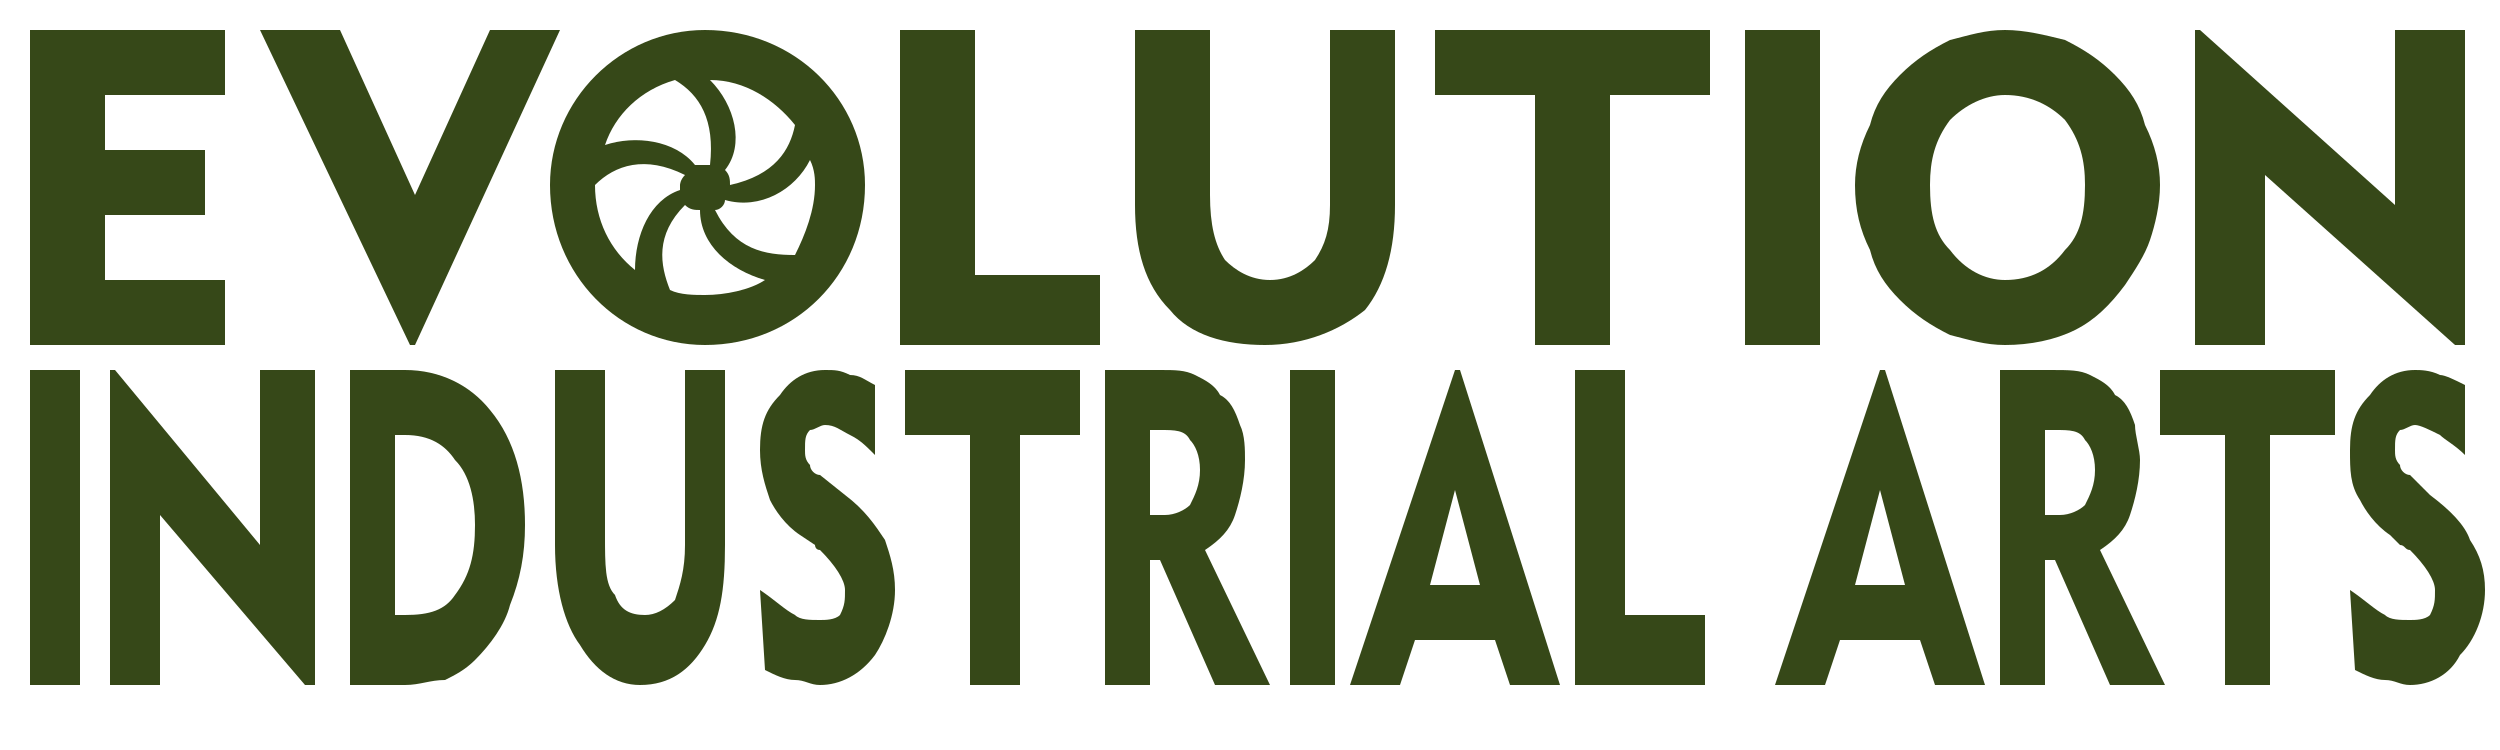 <?xml version="1.0" encoding="UTF-8"?>
<!DOCTYPE svg PUBLIC "-//W3C//DTD SVG 1.1//EN" "http://www.w3.org/Graphics/SVG/1.1/DTD/svg11.dtd">
<!-- Creator: CorelDRAW X7 -->
<svg xmlns="http://www.w3.org/2000/svg" xml:space="preserve" height="100%" version="1.1" style="shape-rendering:geometricPrecision; text-rendering:geometricPrecision; image-rendering:optimizeQuality; fill-rule:evenodd; clip-rule:evenodd"
viewBox="0 0 500 150"
 xmlns:xlink="http://www.w3.org/1999/xlink">
 <defs>
  <style type="text/css">
   <![CDATA[
    .fil1 {fill:#364818}
    .fil0 {fill:#364818;fill-rule:nonzero}
   ]]>
  </style>
 </defs>
 <g id="Layer_x0020_1">
  <polygon class="fil0" points="6,137 6,74 16,74 16,137 "/>
  <path class="fil0" d="M79 123l2 0c5,0 8,-1 10,-4 3,-4 4,-8 4,-14 0,-5 -1,-10 -4,-13 -2,-3 -5,-5 -10,-5l-2 0 0 36zm-9 14l0 -63 11 0c7,0 13,3 17,8 5,6 7,14 7,23 0,6 -1,11 -3,16 -1,4 -4,8 -7,11 -2,2 -4,3 -6,4 -3,0 -5,1 -8,1l-11 0z"/>
  <path class="fil0" d="M121 74l0 33c0,6 0,10 2,12 1,3 3,4 6,4 2,0 4,-1 6,-3 1,-3 2,-6 2,-11l0 -35 8 0 0 35c0,9 -1,15 -4,20 -3,5 -7,8 -13,8 -5,0 -9,-3 -12,-8 -3,-4 -5,-11 -5,-20l0 -35 10 0z"/>
  <path class="fil0" d="M152 118c3,2 5,4 7,5 1,1 3,1 5,1 1,0 3,0 4,-1 1,-2 1,-3 1,-5 0,-2 -2,-5 -5,-8 -1,0 -1,-1 -1,-1l-3 -2c-3,-2 -5,-5 -6,-7 -1,-3 -2,-6 -2,-10 0,-5 1,-8 4,-11 2,-3 5,-5 9,-5 2,0 3,0 5,1 2,0 3,1 5,2l0 14c-2,-2 -3,-3 -5,-4 -2,-1 -3,-2 -5,-2 -1,0 -2,1 -3,1 -1,1 -1,2 -1,4 0,1 0,2 1,3 0,1 1,2 2,2l5 4c4,3 6,6 8,9 1,3 2,6 2,10 0,5 -2,10 -4,13 -3,4 -7,6 -11,6 -2,0 -3,-1 -5,-1 -2,0 -4,-1 -6,-2l-1 -16z"/>
  <polygon class="fil0" points="194,137 194,87 181,87 181,74 216,74 216,87 204,87 204,137 "/>
  <path class="fil0" d="M232 86l-2 0 0 17 3 0c2,0 4,-1 5,-2 1,-2 2,-4 2,-7 0,-3 -1,-5 -2,-6 -1,-2 -3,-2 -6,-2zm-11 51l0 -63 11 0c3,0 5,0 7,1 2,1 4,2 5,4 2,1 3,3 4,6 1,2 1,5 1,7 0,4 -1,8 -2,11 -1,3 -3,5 -6,7l13 27 -11 0 -11 -25 -2 0 0 25 -9 0z"/>
  <polygon class="fil0" points="258,137 258,74 267,74 267,137 "/>
  <path class="fil0" d="M286 117l10 0 -5 -19 -5 19zm-16 20l21 -63 1 0 20 63 -10 0 -3 -9 -16 0 -3 9 -10 0z"/>
  <polygon class="fil0" points="315,137 315,74 325,74 325,123 341,123 341,137 "/>
  <path class="fil0" d="M371 117l10 0 -5 -19 -5 19zm-16 20l21 -63 1 0 20 63 -10 0 -3 -9 -16 0 -3 9 -10 0z"/>
  <path class="fil0" d="M411 86l-2 0 0 17 3 0c2,0 4,-1 5,-2 1,-2 2,-4 2,-7 0,-3 -1,-5 -2,-6 -1,-2 -3,-2 -6,-2zm-11 51l0 -63 10 0c4,0 6,0 8,1 2,1 4,2 5,4 2,1 3,3 4,6 0,2 1,5 1,7 0,4 -1,8 -2,11 -1,3 -3,5 -6,7l13 27 -11 0 -11 -25 -2 0 0 25 -9 0z"/>
  <polygon class="fil0" points="445,137 445,87 432,87 432,74 467,74 467,87 454,87 454,137 "/>
  <path class="fil0" d="M470 118c3,2 5,4 7,5 1,1 3,1 5,1 1,0 3,0 4,-1 1,-2 1,-3 1,-5 0,-2 -2,-5 -5,-8 -1,0 -1,-1 -2,-1l-2 -2c-3,-2 -5,-5 -6,-7 -2,-3 -2,-6 -2,-10 0,-5 1,-8 4,-11 2,-3 5,-5 9,-5 1,0 3,0 5,1 1,0 3,1 5,2l0 14c-2,-2 -4,-3 -5,-4 -2,-1 -4,-2 -5,-2 -1,0 -2,1 -3,1 -1,1 -1,2 -1,4 0,1 0,2 1,3 0,1 1,2 2,2l4 4c4,3 7,6 8,9 2,3 3,6 3,10 0,5 -2,10 -5,13 -2,4 -6,6 -10,6 -2,0 -3,-1 -5,-1 -2,0 -4,-1 -6,-2l-1 -16z"/>
  <polygon class="fil0" points="439,69 439,6 440,6 479,41 479,6 493,6 493,69 491,69 453,35 453,69 "/>
  <path class="fil0" d="M371 37c0,-4 1,-8 3,-12 1,-4 3,-7 6,-10 3,-3 6,-5 10,-7 4,-1 7,-2 11,-2 4,0 8,1 12,2 4,2 7,4 10,7 3,3 5,6 6,10 2,4 3,8 3,12 0,4 -1,8 -2,11 -1,3 -3,6 -5,9 -3,4 -6,7 -10,9 -4,2 -9,3 -14,3 -4,0 -7,-1 -11,-2 -4,-2 -7,-4 -10,-7 -3,-3 -5,-6 -6,-10 -2,-4 -3,-8 -3,-13zm15 0c0,6 1,10 4,13 3,4 7,6 11,6 5,0 9,-2 12,-6 3,-3 4,-7 4,-13 0,-5 -1,-9 -4,-13 -3,-3 -7,-5 -12,-5 -4,0 -8,2 -11,5 -3,4 -4,8 -4,13z"/>
  <polygon class="fil0" points="349,69 349,6 364,6 364,69 "/>
  <polygon class="fil0" points="307,69 307,19 287,19 287,6 342,6 342,19 322,19 322,69 "/>
  <path class="fil0" d="M242 6l0 33c0,6 1,10 3,13 2,2 5,4 9,4 4,0 7,-2 9,-4 2,-3 3,-6 3,-11l0 -35 13 0 0 35c0,9 -2,16 -6,21 -5,4 -12,7 -20,7 -8,0 -15,-2 -19,-7 -5,-5 -7,-12 -7,-21l0 -35 15 0z"/>
  <polygon class="fil0" points="180,69 180,6 195,6 195,55 220,55 220,69 "/>
  <polygon class="fil0" points="83,69 82,69 52,6 68,6 83,39 98,6 112,6 "/>
  <polygon class="fil0" points="6,69 6,6 45,6 45,19 21,19 21,30 41,30 41,43 21,43 21,56 45,56 45,69 "/>
  <path class="fil1" d="M141 6c18,0 32,14 32,31 0,18 -14,32 -32,32 -17,0 -31,-14 -31,-32 0,-17 14,-31 31,-31zm18 19c-1,5 -4,10 -13,12 0,-1 0,-2 -1,-3 4,-5 2,-13 -3,-18 7,0 13,4 17,9zm-14 15c7,2 14,-2 17,-8 1,2 1,4 1,5 0,5 -2,10 -4,14 -6,0 -12,-1 -16,-9 1,0 2,-1 2,-2zm-5 2c0,7 6,12 13,14 -3,2 -8,3 -12,3 -2,0 -5,0 -7,-1 -2,-5 -3,-11 3,-17 1,1 2,1 3,1zm-4 -4c-6,2 -9,9 -9,16 -5,-4 -8,-10 -8,-17 0,0 0,0 0,0 4,-4 10,-6 18,-2 -1,1 -1,2 -1,2 0,1 0,1 0,1zm3 -5c-4,-5 -12,-6 -18,-4 2,-6 7,-11 14,-13 5,3 8,8 7,17 0,0 0,0 -1,0 -1,0 -1,0 -2,0z"/>
  <polygon class="fil0" points="22,137 22,74 23,74 52,109 52,74 63,74 63,137 61,137 32,103 32,137 "/>
 </g>
</svg>
